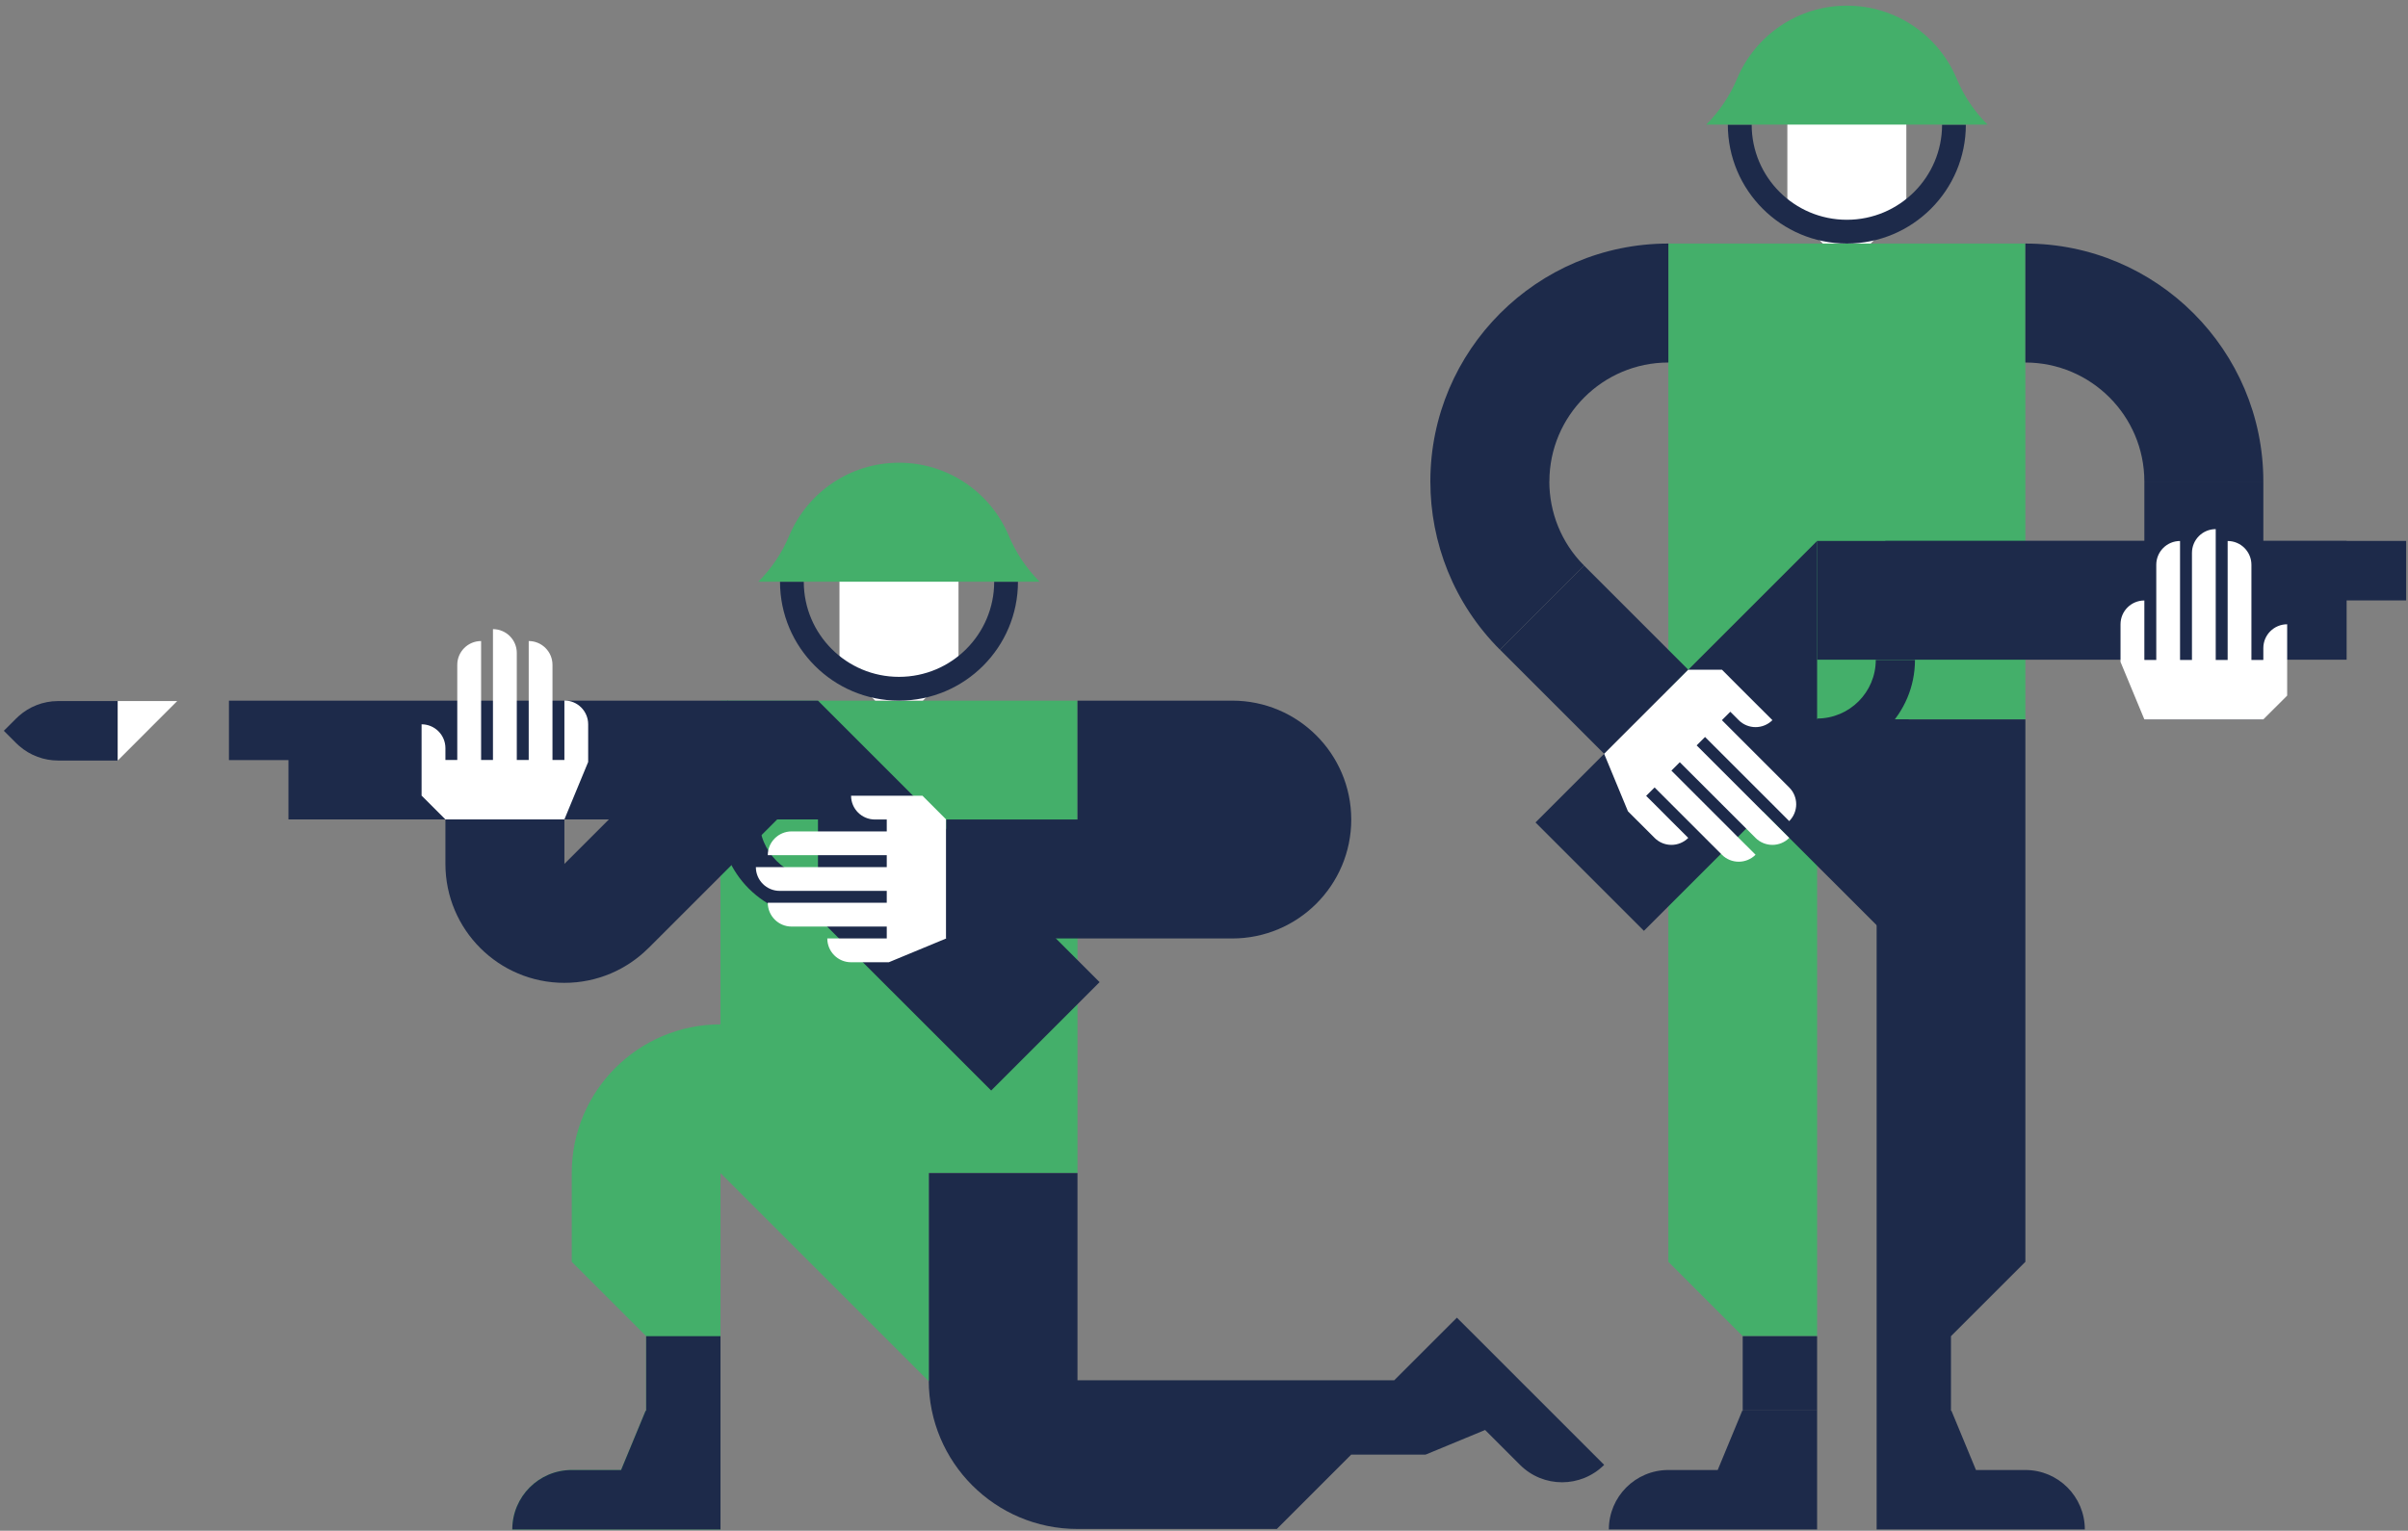 <?xml version="1.0" encoding="UTF-8" standalone="no"?>
<svg width="390px" height="248px" viewBox="0 0 390 248" version="1.1" xmlns="http://www.w3.org/2000/svg" xmlns:xlink="http://www.w3.org/1999/xlink">
    <rect x="0" y="0" width="390" height="248" fill="#808080" stroke="none"/>
    <defs></defs>
    <g id="Page-1" stroke="none" stroke-width="1" fill="none" fill-rule="evenodd">
        <g id="Group">
            <path d="M270.21,39.459 L328.03,39.459 L328.03,116.549 L270.21,116.549 L270.21,39.459 Z" id="Fill-407" fill="#44AF6A"></path>
            <path d="M270.21,39.459 L270.21,58.732 C259.58,58.732 250.94,67.377 250.94,78.004 L231.66,78.004 C231.66,56.75 248.96,39.459 270.21,39.459" id="Fill-408" fill="#1D2A4A"></path>
            <path d="M366.57,78.004 L347.3,78.004 C347.3,67.377 338.65,58.732 328.03,58.732 L328.03,39.459 C349.28,39.459 366.57,56.751 366.57,78.004" id="Fill-409" fill="#1D2A4A"></path>
            <path d="M347.3,78.004 L366.57,78.004 L366.57,116.549 L347.3,116.549 L347.3,78.004 Z" id="Fill-410" fill="#1D2A4A"></path>
            <path d="M308.75,14.479 L308.75,33.678 L302.97,39.459 L295.24,39.459 L289.48,33.697 L289.48,14.479 L308.75,14.479" id="Fill-411" fill="#FFFFFF"></path>
            <path d="M270.21,116.549 L270.21,204.429 L282.25,216.474 L294.3,216.475 L294.3,116.549 L270.21,116.549" id="Fill-412" fill="#44AF6A"></path>
            <path d="M282.25,216.475 L294.3,216.475 L294.3,228.521 L282.25,228.521 L282.25,216.475 Z" id="Fill-413" fill="#1D2A4A"></path>
            <path d="M270.59,116.549 L309.14,155.094 L309.14,116.549 L270.59,116.549" id="Fill-414" fill="#1D2A4A"></path>
            <path d="M294.3,247.792 L294.3,228.521 L282.25,228.521 L282.25,228.611 L282.19,228.521 L278.2,238.157 L270.21,238.157 C264.89,238.157 260.57,242.471 260.57,247.793 L294.3,247.793 L294.3,247.792" id="Fill-415" fill="#1D2A4A"></path>
            <path d="M328.03,116.549 L328.03,204.429 L315.98,216.474 L315.98,228.611 L316.04,228.521 L320.03,238.157 L328.03,238.157 C333.35,238.157 337.66,242.471 337.66,247.793 L303.94,247.793 L303.94,116.549 L328.03,116.549" id="Fill-416" fill="#1D2A4A"></path>
            <path d="M314.54,20.187 C314.54,28.702 307.63,35.605 299.12,35.605 C290.6,35.605 283.7,28.702 283.7,20.187 L279.84,20.187 C279.84,30.831 288.47,39.459 299.12,39.459 C309.76,39.459 318.39,30.831 318.39,20.187 L314.54,20.187" id="Fill-417" fill="#1D2A4A"></path>
            <path d="M316.87,12.667 C313.94,5.76 307.09,0.915 299.12,0.915 C291.14,0.915 284.3,5.76 281.37,12.667 C280.19,15.501 278.47,18.051 276.34,20.187 L321.9,20.187 C319.76,18.051 318.04,15.501 316.87,12.667" id="Fill-418" fill="#44AF6A"></path>
            <path d="M242.93,105.26 L256.56,91.632 C252.81,87.875 250.93,82.94 250.93,78.004 L231.66,78.004 C231.66,87.875 235.42,97.745 242.93,105.26" id="Fill-419" fill="#1D2A4A"></path>
            <path d="M273.43,108.503 L259.81,122.131 L242.94,105.259 L256.56,91.632 L273.43,108.503" id="Fill-420" fill="#1D2A4A"></path>
            <path d="M294.3,87.638 L380.06,87.638 L380.06,106.881 L294.3,106.881 L294.3,87.638 Z" id="Fill-421" fill="#1D2A4A"></path>
            <path d="M305.34,87.637 L389.7,87.637 L389.7,97.274 L305.34,97.274 L305.34,87.637 Z" id="Fill-422" fill="#1D2A4A"></path>
            <path d="M248.69,133.245 L266.25,150.805 L294.3,122.759 L294.3,87.638 L248.69,133.245" id="Fill-423" fill="#1D2A4A"></path>
            <path d="M303.8,106.91 C303.8,112.156 299.54,116.408 294.3,116.408 L294.3,122.759 C303.05,122.759 310.15,115.663 310.15,106.91 L303.8,106.91" id="Fill-424" fill="#1D2A4A"></path>
            <path d="M273.43,135.752 L270.7,133.027 L267.98,130.301 L266.61,128.938 L267.98,127.576 L278.88,138.478 C280.38,139.983 282.82,139.983 284.33,138.478 L281.6,135.752 L278.88,133.027 L270.7,124.85 L272.06,123.487 L284.33,135.752 C285.84,137.257 288.28,137.257 289.78,135.752 L287.06,133.027 L284.33,130.301 L274.79,120.762 L276.15,119.399 L284.33,127.576 L287.06,130.301 L289.78,133.027 C291.29,131.521 291.29,129.081 289.78,127.576 L278.88,116.674 L280.24,115.311 L281.6,116.674 C283.11,118.179 285.55,118.179 287.06,116.674 L281.6,111.223 L278.89,108.503 L273.43,108.503 L272.07,109.866 L269.35,112.591 L267.98,113.954 L265.26,116.68 L263.89,118.043 L259.81,122.131 L263.66,131.436 L267.98,135.752 C269.48,137.257 271.92,137.257 273.43,135.752" id="Fill-425" fill="#FFFFFF"></path>
            <path d="M347.3,97.285 L347.3,106.922 L349.23,106.922 L349.23,91.504 C349.23,89.375 350.95,87.649 353.08,87.649 L353.08,106.922 L355.01,106.922 L355.01,89.577 C355.01,87.448 356.73,85.722 358.86,85.722 L358.86,106.922 L360.79,106.922 L360.79,87.649 C362.92,87.649 364.64,89.375 364.64,91.504 L364.64,106.922 L366.57,106.922 L366.57,104.994 C366.57,102.866 368.3,101.14 370.43,101.14 L370.43,112.695 L366.57,116.549 L347.3,116.549 L343.44,107.243 L343.44,101.14 C343.44,99.011 345.17,97.285 347.3,97.285" id="Fill-426" fill="#FFFFFF"></path>
            <path d="M0.62,118.398 L0.62,118.398 L2.62,120.394 C2.76,120.537 2.91,120.675 3.06,120.808 C4.88,122.413 7.15,123.216 9.43,123.216 L19.07,123.216 L19.07,113.58 L9.37,113.58 C6.95,113.594 4.74,114.502 3.06,115.989 C2.91,116.122 2.76,116.259 2.62,116.401 L0.62,118.398" id="Fill-427" fill="#1D2A4A"></path>
            <path d="M116.69,113.512 L174.51,113.512 L174.51,190.049 L116.69,190.049 L116.69,113.512 Z" id="Fill-428" fill="#44AF6A"></path>
            <path d="M135.96,88.532 L135.96,107.731 L141.75,113.512 L149.47,113.512 L155.24,107.75 L155.24,88.532 L135.96,88.532" id="Fill-429" fill="#FFFFFF"></path>
            <path d="M130.18,94.24 C130.18,102.755 137.09,109.658 145.6,109.658 C154.12,109.658 161.02,102.755 161.02,94.24 L164.87,94.24 C164.87,104.884 156.24,113.512 145.6,113.512 C134.96,113.512 126.33,104.884 126.33,94.24 L130.18,94.24" id="Fill-430" fill="#1D2A4A"></path>
            <path d="M127.85,86.72 C130.78,79.813 137.62,74.968 145.6,74.968 C153.58,74.968 160.42,79.813 163.35,86.72 C164.53,89.554 166.25,92.104 168.38,94.24 L122.82,94.24 C124.95,92.104 126.68,89.554 127.85,86.72" id="Fill-431" fill="#44AF6A"></path>
            <path d="M122.98,132.755 L132.48,132.755 L132.48,142.253 C127.24,142.253 122.98,138 122.98,132.755 L122.98,132.755 Z M37.08,123.148 L46.72,123.148 L46.72,132.755 L116.63,132.755 C116.63,141.508 123.73,148.604 132.48,148.604 L132.48,148.633 L160.53,176.679 L178.09,159.119 L132.48,113.513 L132.48,113.512 L37.08,113.512 L37.08,123.148 L37.08,123.148 Z" id="Fill-432" fill="#1D2A4A"></path>
            <path d="M249.59,227.103 L246.18,223.697 L244.48,221.993 L235.96,213.476 L235.96,213.477 L225.81,223.62 L174.51,223.62 L174.51,190.049 L150.42,190.049 L150.42,223.62 C150.42,236.925 161.2,247.71 174.51,247.71 L206.8,247.71 L218.84,235.665 L230.89,235.665 L230.89,235.577 L230.91,235.557 L230.89,235.665 L240.53,231.674 L246.18,237.324 C249.94,241.087 256.04,241.087 259.81,237.324 L249.59,227.103" id="Fill-433" fill="#1D2A4A"></path>
            <path d="M91.41,113.492 L91.41,123.128 L89.48,123.128 L89.48,107.71 C89.48,105.581 87.75,103.856 85.63,103.856 L85.63,123.128 L83.7,123.128 L83.7,105.783 C83.7,103.654 81.97,101.928 79.84,101.928 L79.84,123.128 L77.92,123.128 L77.92,103.856 C75.79,103.856 74.06,105.581 74.06,107.71 L74.06,123.128 L72.14,123.128 L72.14,121.201 C72.14,119.072 70.41,117.346 68.28,117.346 L68.28,128.901 L72.14,132.755 L91.41,132.755 L95.26,123.45 L95.26,117.346 C95.26,115.217 93.54,113.492 91.41,113.492" id="Fill-434" fill="#FFFFFF"></path>
            <path d="M133.99,152.042 L143.62,152.042 L143.62,150.115 L128.21,150.115 C126.08,150.115 124.35,148.389 124.35,146.26 L143.62,146.26 L143.62,144.333 L126.28,144.333 C124.15,144.333 122.42,142.608 122.42,140.479 L143.62,140.479 L143.62,138.552 L124.35,138.552 C124.35,136.423 126.08,134.697 128.21,134.697 L143.62,134.697 L143.62,132.77 L141.7,132.77 C139.57,132.77 137.84,131.044 137.84,128.915 L149.4,128.915 L153.25,132.77 L153.25,152.042 L143.95,155.897 L137.84,155.897 C135.71,155.897 133.99,154.171 133.99,152.042" id="Fill-435" fill="#FFFFFF"></path>
            <path d="M174.51,132.77 L174.51,113.512 L199.57,113.512 C210.21,113.512 218.84,122.133 218.85,132.77 L218.85,132.777 L218.85,132.784 C218.84,143.421 210.21,152.042 199.57,152.042 L153.25,152.042 L153.25,132.77 L174.51,132.77" id="Fill-436" fill="#1D2A4A"></path>
            <path d="M91.41,132.755 L91.41,139.961 L117.86,113.512 L131.49,127.139 L105.04,153.589 L105.03,153.587 C101.55,157.075 96.73,159.232 91.41,159.232 C80.76,159.232 72.14,150.604 72.14,139.96 L72.14,132.755 L91.41,132.755" id="Fill-437" fill="#1D2A4A"></path>
            <path d="M92.6,238.157 L100.59,238.157 L104.58,228.521 L104.65,228.611 L104.65,216.474 L92.6,204.429 L92.6,190.049 C92.6,176.744 103.39,165.958 116.69,165.958 C123.34,165.958 129.37,168.655 133.73,173.014 L150.42,189.707 L150.42,223.776 L116.69,190.049 L116.69,247.793 L82.97,247.793 C82.97,242.471 87.28,238.157 92.6,238.157" id="Fill-438" fill="#44AF6A"></path>
            <path d="M116.69,228.521 L116.69,216.475 L104.65,216.475 L104.65,228.611 L104.58,228.521 L100.59,238.157 L92.6,238.157 C87.28,238.157 82.97,242.471 82.97,247.793 L116.69,247.793 L116.69,228.521" id="Fill-439" fill="#1D2A4A"></path>
            <path d="M19.07,123.216 L19.07,113.58 L28.7,113.58 L19.07,123.216" id="Fill-440" fill="#FFFFFF"></path>
        </g>
    </g>
</svg>
